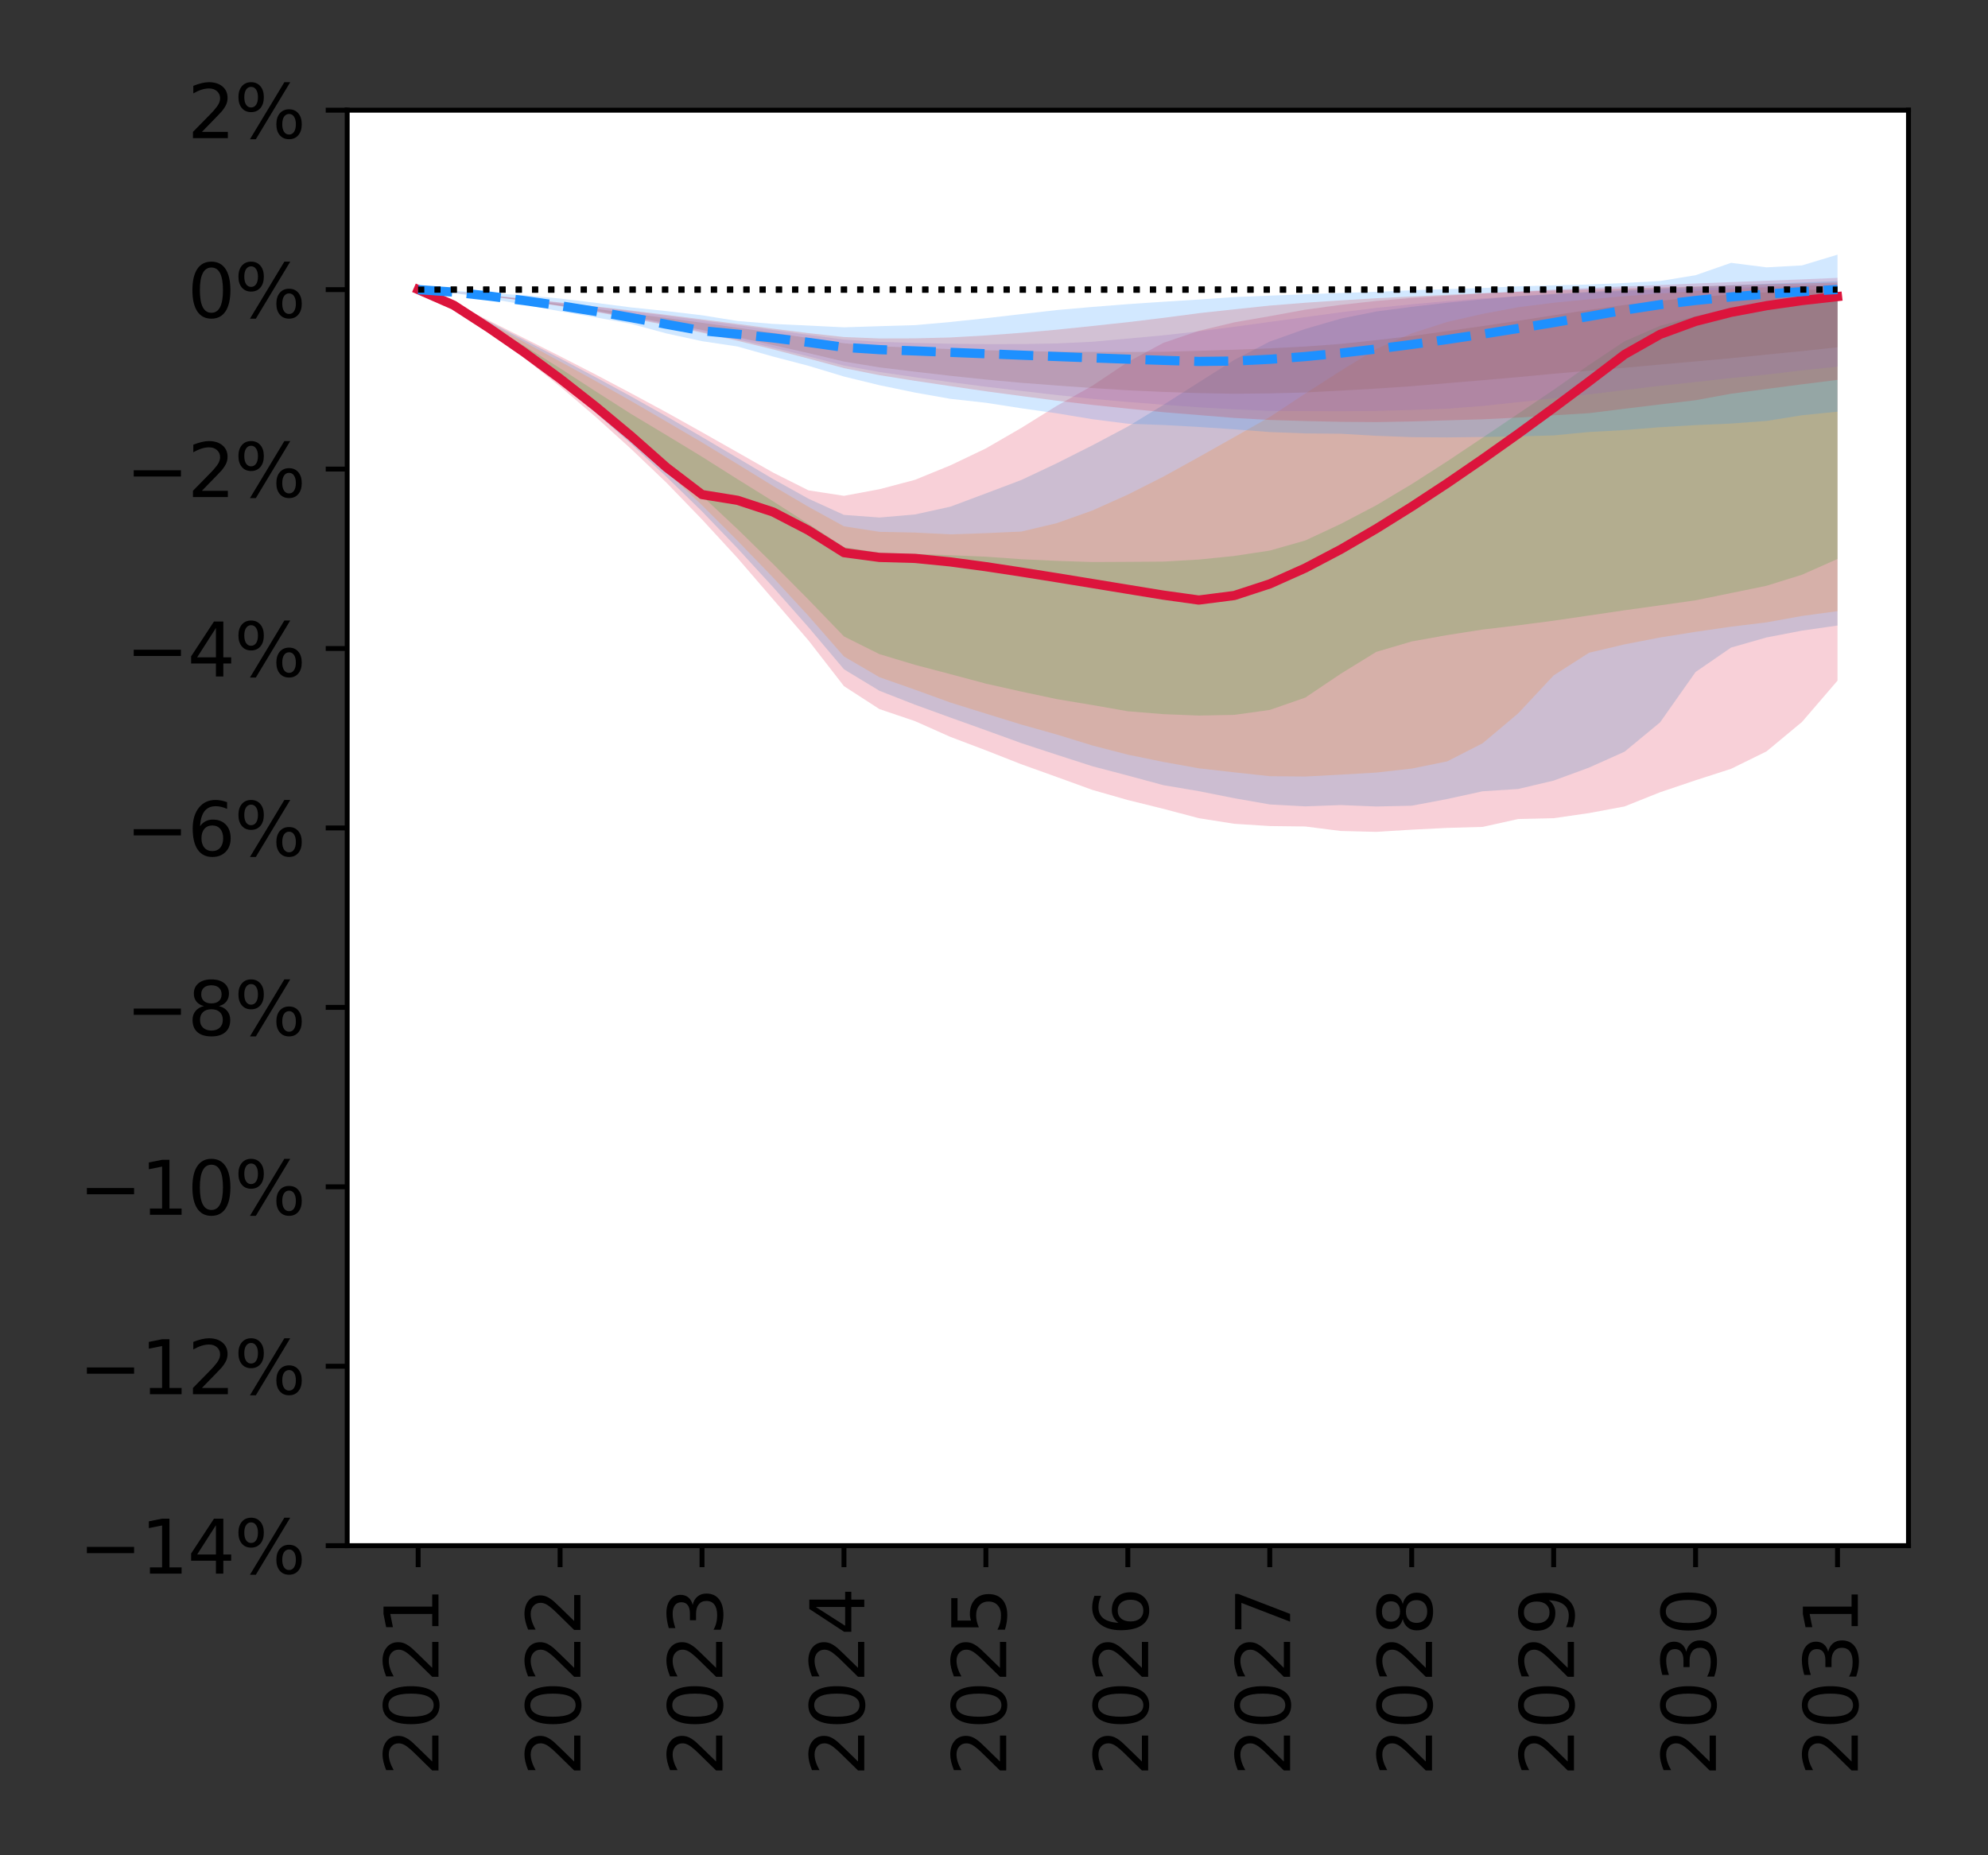 <?xml version="1.0" encoding="utf-8" standalone="no"?>
<!DOCTYPE svg PUBLIC "-//W3C//DTD SVG 1.1//EN"
  "http://www.w3.org/Graphics/SVG/1.1/DTD/svg11.dtd">
<svg height="302.4pt" version="1.1" viewBox="0 0 324 302.4" width="324pt" xmlns="http://www.w3.org/2000/svg" xmlns:xlink="http://www.w3.org/1999/xlink">
 <rect x="0" y="0" width="324" height="302.4" fill="#333333" stroke="none"/>
 <defs>
  <style type="text/css">*{stroke-linecap:butt;stroke-linejoin:round;}</style>
 </defs>
 <g id="figure_1">
  <g id="patch_1">
   <path d="M 0 302.4 
L 324 302.4 
L 324 0 
L 0 0 
z
" style="fill:none;"/>
  </g>
  <g id="axes_1">
   <g id="patch_2">
    <path d="M 56.585 251.94 
L 311.04 251.94 
L 311.04 17.96 
L 56.585 17.96 
z
" style="fill:#ffffff;"/>
   </g>
   <g id="PolyCollection_1">
    <path clip-path="url(#p4df57312c1)" d="M 68.151 47.208 
L 68.151 47.208 
L 73.934 49.978 
L 79.717 54.057 
L 85.5 58.394 
L 91.283 63.004 
L 97.066 67.939 
L 102.85 73.175 
L 108.633 78.694 
L 114.416 84.671 
L 120.199 90.953 
L 125.982 97.671 
L 131.765 104.39 
L 137.548 111.84 
L 143.331 115.579 
L 149.114 117.537 
L 154.897 120.111 
L 160.68 122.303 
L 166.463 124.575 
L 172.246 126.649 
L 178.029 128.749 
L 183.812 130.404 
L 189.596 131.833 
L 195.379 133.362 
L 201.162 134.274 
L 206.945 134.642 
L 212.728 134.713 
L 218.511 135.445 
L 224.294 135.591 
L 230.077 135.233 
L 235.86 134.944 
L 241.643 134.78 
L 247.426 133.498 
L 253.209 133.364 
L 258.992 132.525 
L 264.775 131.447 
L 270.559 129.133 
L 276.342 127.181 
L 282.125 125.314 
L 287.908 122.471 
L 293.691 117.667 
L 299.474 110.942 
L 299.474 45.294 
L 299.474 45.294 
L 293.691 45.535 
L 287.908 45.758 
L 282.125 45.983 
L 276.342 46.206 
L 270.559 46.46 
L 264.775 46.671 
L 258.992 46.95 
L 253.209 47.205 
L 247.426 47.514 
L 241.643 47.821 
L 235.86 48.192 
L 230.077 48.559 
L 224.294 49.053 
L 218.511 49.69 
L 212.728 50.475 
L 206.945 51.535 
L 201.162 52.541 
L 195.379 53.926 
L 189.596 55.887 
L 183.812 59.007 
L 178.029 62.876 
L 172.246 66.139 
L 166.463 69.74 
L 160.68 73.088 
L 154.897 75.848 
L 149.114 78.212 
L 143.331 79.74 
L 137.548 80.817 
L 131.765 79.927 
L 125.982 77.019 
L 120.199 73.729 
L 114.416 70.453 
L 108.633 67.221 
L 102.85 64.1 
L 97.066 61.042 
L 91.283 58.07 
L 85.5 55.163 
L 79.717 52.269 
L 73.934 49.341 
L 68.151 47.208 
z
" style="fill:#dc143c;fill-opacity:0.2;"/>
   </g>
   <g id="PolyCollection_2">
    <path clip-path="url(#p4df57312c1)" d="M 68.151 47.208 
L 68.151 47.208 
L 73.934 49.888 
L 79.717 53.826 
L 85.5 58.032 
L 91.283 62.507 
L 97.066 67.273 
L 102.85 72.337 
L 108.633 77.732 
L 114.416 83.358 
L 120.199 89.378 
L 125.982 95.685 
L 131.765 102.238 
L 137.548 109.094 
L 143.331 112.596 
L 149.114 114.859 
L 154.897 116.963 
L 160.68 119.034 
L 166.463 121.131 
L 172.246 123.03 
L 178.029 124.894 
L 183.812 126.413 
L 189.596 127.977 
L 195.379 128.956 
L 201.162 130.105 
L 206.945 131.122 
L 212.728 131.434 
L 218.511 131.223 
L 224.294 131.455 
L 230.077 131.329 
L 235.86 130.239 
L 241.643 128.972 
L 247.426 128.603 
L 253.209 127.235 
L 258.992 125.109 
L 264.775 122.518 
L 270.559 117.738 
L 276.342 109.533 
L 282.125 105.552 
L 287.908 103.901 
L 293.691 102.788 
L 299.474 101.96 
L 299.474 45.812 
L 299.474 45.812 
L 293.691 46.04 
L 287.908 46.253 
L 282.125 46.471 
L 276.342 46.749 
L 270.559 47.009 
L 264.775 47.269 
L 258.992 47.565 
L 253.209 47.906 
L 247.426 48.27 
L 241.643 48.776 
L 235.86 49.345 
L 230.077 50.009 
L 224.294 50.768 
L 218.511 51.933 
L 212.728 53.611 
L 206.945 55.671 
L 201.162 58.654 
L 195.379 62.316 
L 189.596 65.998 
L 183.812 69.521 
L 178.029 72.588 
L 172.246 75.5 
L 166.463 78.231 
L 160.68 80.418 
L 154.897 82.583 
L 149.114 83.856 
L 143.331 84.352 
L 137.548 83.924 
L 131.765 81.285 
L 125.982 78.072 
L 120.199 74.642 
L 114.416 71.231 
L 108.633 67.87 
L 102.85 64.619 
L 97.066 61.48 
L 91.283 58.415 
L 85.5 55.439 
L 79.717 52.442 
L 73.934 49.407 
L 68.151 47.208 
z
" style="fill:#1f77b4;fill-opacity:0.2;"/>
   </g>
   <g id="PolyCollection_3">
    <path clip-path="url(#p4df57312c1)" d="M 68.151 47.208 
L 68.151 47.208 
L 73.934 49.826 
L 79.717 53.672 
L 85.5 57.776 
L 91.283 62.128 
L 97.066 66.765 
L 102.85 71.672 
L 108.633 76.867 
L 114.416 82.362 
L 120.199 88.142 
L 125.982 94.124 
L 131.765 100.395 
L 137.548 107.004 
L 143.331 110.384 
L 149.114 112.415 
L 154.897 114.514 
L 160.68 116.318 
L 166.463 118.106 
L 172.246 119.727 
L 178.029 121.512 
L 183.812 123.006 
L 189.596 124.191 
L 195.379 125.233 
L 201.162 125.889 
L 206.945 126.518 
L 212.728 126.57 
L 218.511 126.266 
L 224.294 125.926 
L 230.077 125.275 
L 235.86 124.102 
L 241.643 121.146 
L 247.426 116.28 
L 253.209 110.09 
L 258.992 106.39 
L 264.775 105.028 
L 270.559 103.905 
L 276.342 102.983 
L 282.125 102.145 
L 287.908 101.444 
L 293.691 100.397 
L 299.474 99.618 
L 299.474 46.392 
L 299.474 46.392 
L 293.691 46.615 
L 287.908 46.837 
L 282.125 47.132 
L 276.342 47.442 
L 270.559 47.833 
L 264.775 48.273 
L 258.992 48.782 
L 253.209 49.347 
L 247.426 50.08 
L 241.643 51.159 
L 235.86 52.478 
L 230.077 54.339 
L 224.294 56.886 
L 218.511 60.433 
L 212.728 64.153 
L 206.945 67.963 
L 201.162 71.242 
L 195.379 74.501 
L 189.596 77.696 
L 183.812 80.617 
L 178.029 83.209 
L 172.246 85.268 
L 166.463 86.64 
L 160.68 86.902 
L 154.897 87.097 
L 149.114 86.804 
L 143.331 86.684 
L 137.548 85.786 
L 131.765 82.609 
L 125.982 79.204 
L 120.199 75.642 
L 114.416 72.115 
L 108.633 68.725 
L 102.85 65.36 
L 97.066 62.099 
L 91.283 58.922 
L 85.5 55.784 
L 79.717 52.648 
L 73.934 49.458 
L 68.151 47.208 
z
" style="fill:#ff7f0e;fill-opacity:0.2;"/>
   </g>
   <g id="PolyCollection_4">
    <path clip-path="url(#p4df57312c1)" d="M 68.151 47.208 
L 68.151 47.208 
L 73.934 49.738 
L 79.717 53.454 
L 85.5 57.406 
L 91.283 61.585 
L 97.066 66.016 
L 102.85 70.705 
L 108.633 75.637 
L 114.416 80.82 
L 120.199 86.243 
L 125.982 91.907 
L 131.765 97.739 
L 137.548 103.735 
L 143.331 106.623 
L 149.114 108.362 
L 154.897 109.886 
L 160.68 111.432 
L 166.463 112.727 
L 172.246 113.954 
L 178.029 114.92 
L 183.812 115.933 
L 189.596 116.404 
L 195.379 116.632 
L 201.162 116.52 
L 206.945 115.715 
L 212.728 113.708 
L 218.511 109.821 
L 224.294 106.26 
L 230.077 104.553 
L 235.86 103.516 
L 241.643 102.613 
L 247.426 101.925 
L 253.209 101.168 
L 258.992 100.322 
L 264.775 99.47 
L 270.559 98.667 
L 276.342 97.846 
L 282.125 96.666 
L 287.908 95.478 
L 293.691 93.676 
L 299.474 91.11 
L 299.474 47.998 
L 299.474 47.998 
L 293.691 48.558 
L 287.908 49.289 
L 282.125 50.267 
L 276.342 51.526 
L 270.559 53.103 
L 264.775 55.623 
L 258.992 59.471 
L 253.209 63.533 
L 247.426 67.436 
L 241.643 71.332 
L 235.86 75.195 
L 230.077 78.907 
L 224.294 82.364 
L 218.511 85.393 
L 212.728 88.098 
L 206.945 89.742 
L 201.162 90.618 
L 195.379 91.204 
L 189.596 91.537 
L 183.812 91.578 
L 178.029 91.607 
L 172.246 91.42 
L 166.463 91.148 
L 160.68 90.735 
L 154.897 90.496 
L 149.114 90.28 
L 143.331 90.098 
L 137.548 89.176 
L 131.765 85.397 
L 125.982 81.703 
L 120.199 78.104 
L 114.416 74.451 
L 108.633 70.936 
L 102.85 67.47 
L 97.066 63.776 
L 91.283 60.03 
L 85.5 56.406 
L 79.717 52.91 
L 73.934 49.542 
L 68.151 47.208 
z
" style="fill:#2ca02c;fill-opacity:0.2;"/>
   </g>
   <g id="PolyCollection_5">
    <path clip-path="url(#p4df57312c1)" d="M 68.151 47.208 
L 68.151 47.208 
L 73.934 47.788 
L 79.717 48.662 
L 85.5 49.664 
L 91.283 50.739 
L 97.066 51.726 
L 102.85 52.784 
L 108.633 54.355 
L 114.416 55.612 
L 120.199 56.478 
L 125.982 58.115 
L 131.765 59.625 
L 137.548 61.375 
L 143.331 62.787 
L 149.114 63.986 
L 154.897 65.01 
L 160.68 65.651 
L 166.463 66.548 
L 172.246 67.371 
L 178.029 68.329 
L 183.812 69.067 
L 189.596 69.273 
L 195.379 69.591 
L 201.162 69.976 
L 206.945 70.424 
L 212.728 70.645 
L 218.511 70.698 
L 224.294 71.032 
L 230.077 71.254 
L 235.86 71.294 
L 241.643 71.227 
L 247.426 71.132 
L 253.209 70.97 
L 258.992 70.414 
L 264.775 70.099 
L 270.559 69.634 
L 276.342 69.293 
L 282.125 69.038 
L 287.908 68.611 
L 293.691 67.685 
L 299.474 67.102 
L 299.474 41.507 
L 299.474 41.507 
L 293.691 43.259 
L 287.908 43.578 
L 282.125 42.841 
L 276.342 44.857 
L 270.559 45.802 
L 264.775 46.124 
L 258.992 46.372 
L 253.209 46.505 
L 247.426 46.67 
L 241.643 46.942 
L 235.86 47.124 
L 230.077 47.311 
L 224.294 47.569 
L 218.511 47.754 
L 212.728 47.958 
L 206.945 48.187 
L 201.162 48.42 
L 195.379 48.822 
L 189.596 49.185 
L 183.812 49.574 
L 178.029 50.029 
L 172.246 50.537 
L 166.463 51.198 
L 160.68 51.87 
L 154.897 52.483 
L 149.114 52.999 
L 143.331 53.167 
L 137.548 53.353 
L 131.765 53.065 
L 125.982 52.797 
L 120.199 52.317 
L 114.416 51.389 
L 108.633 50.707 
L 102.85 50.106 
L 97.066 49.356 
L 91.283 48.663 
L 85.5 48.129 
L 79.717 47.79 
L 73.934 47.398 
L 68.151 47.208 
z
" style="fill:#1e90ff;fill-opacity:0.2;"/>
   </g>
   <g id="PolyCollection_6">
    <path clip-path="url(#p4df57312c1)" d="M 68.151 47.208 
L 68.151 47.208 
L 73.934 47.625 
L 79.717 48.291 
L 85.5 49.052 
L 91.283 49.904 
L 97.066 50.845 
L 102.85 51.886 
L 108.633 53.01 
L 114.416 54.23 
L 120.199 55.548 
L 125.982 56.947 
L 131.765 58.449 
L 137.548 60.008 
L 143.331 61.152 
L 149.114 62.072 
L 154.897 62.933 
L 160.68 63.78 
L 166.463 64.551 
L 172.246 65.314 
L 178.029 65.998 
L 183.812 66.605 
L 189.596 67.186 
L 195.379 67.655 
L 201.162 68.126 
L 206.945 68.45 
L 212.728 68.627 
L 218.511 68.757 
L 224.294 68.802 
L 230.077 68.695 
L 235.86 68.513 
L 241.643 68.344 
L 247.426 68.064 
L 253.209 67.693 
L 258.992 67.345 
L 264.775 66.622 
L 270.559 65.921 
L 276.342 65.235 
L 282.125 64.173 
L 287.908 63.396 
L 293.691 62.641 
L 299.474 61.918 
L 299.474 46.061 
L 299.474 46.061 
L 293.691 46.194 
L 287.908 46.341 
L 282.125 46.514 
L 276.342 46.693 
L 270.559 46.845 
L 264.775 47.023 
L 258.992 47.184 
L 253.209 47.344 
L 247.426 47.558 
L 241.643 47.796 
L 235.86 48.048 
L 230.077 48.318 
L 224.294 48.611 
L 218.511 48.96 
L 212.728 49.344 
L 206.945 49.809 
L 201.162 50.418 
L 195.379 51.047 
L 189.596 51.812 
L 183.812 52.512 
L 178.029 53.134 
L 172.246 53.738 
L 166.463 54.244 
L 160.68 54.676 
L 154.897 55.006 
L 149.114 55.151 
L 143.331 55.166 
L 137.548 54.936 
L 131.765 54.3 
L 125.982 53.57 
L 120.199 52.804 
L 114.416 52.053 
L 108.633 51.323 
L 102.85 50.619 
L 97.066 49.947 
L 91.283 49.307 
L 85.5 48.699 
L 79.717 48.122 
L 73.934 47.573 
L 68.151 47.208 
z
" style="fill:#d62728;fill-opacity:0.2;"/>
   </g>
   <g id="PolyCollection_7">
    <path clip-path="url(#p4df57312c1)" d="M 68.151 47.208 
L 68.151 47.208 
L 73.934 47.617 
L 79.717 48.27 
L 85.5 49.015 
L 91.283 49.849 
L 97.066 50.771 
L 102.85 51.779 
L 108.633 52.873 
L 114.416 54.052 
L 120.199 55.316 
L 125.982 56.662 
L 131.765 58.084 
L 137.548 59.581 
L 143.331 60.638 
L 149.114 61.484 
L 154.897 62.286 
L 160.68 63.036 
L 166.463 63.728 
L 172.246 64.388 
L 178.029 65.009 
L 183.812 65.519 
L 189.596 65.961 
L 195.379 66.387 
L 201.162 66.72 
L 206.945 66.978 
L 212.728 67.005 
L 218.511 67.022 
L 224.294 66.981 
L 230.077 66.823 
L 235.86 66.62 
L 241.643 66.168 
L 247.426 65.552 
L 253.209 64.918 
L 258.992 64.274 
L 264.775 63.581 
L 270.559 62.886 
L 276.342 62.269 
L 282.125 61.618 
L 287.908 61.062 
L 293.691 60.363 
L 299.474 59.766 
L 299.474 46.418 
L 299.474 46.418 
L 293.691 46.553 
L 287.908 46.696 
L 282.125 46.87 
L 276.342 47.057 
L 270.559 47.226 
L 264.775 47.447 
L 258.992 47.694 
L 253.209 47.978 
L 247.426 48.27 
L 241.643 48.628 
L 235.86 49.077 
L 230.077 49.601 
L 224.294 50.184 
L 218.511 50.905 
L 212.728 51.69 
L 206.945 52.469 
L 201.162 53.263 
L 195.379 54.01 
L 189.596 54.651 
L 183.812 55.187 
L 178.029 55.703 
L 172.246 55.979 
L 166.463 56.085 
L 160.68 56.089 
L 154.897 56.03 
L 149.114 55.893 
L 143.331 55.719 
L 137.548 55.352 
L 131.765 54.582 
L 125.982 53.792 
L 120.199 52.998 
L 114.416 52.222 
L 108.633 51.464 
L 102.85 50.728 
L 97.066 50.029 
L 91.283 49.365 
L 85.5 48.74 
L 79.717 48.145 
L 73.934 47.58 
L 68.151 47.208 
z
" style="fill:#9467bd;fill-opacity:0.2;"/>
   </g>
   <g id="PolyCollection_8">
    <path clip-path="url(#p4df57312c1)" d="M 68.151 47.208 
L 68.151 47.208 
L 73.934 47.607 
L 79.717 48.243 
L 85.5 48.966 
L 91.283 49.772 
L 97.066 50.661 
L 102.85 51.628 
L 108.633 52.67 
L 114.416 53.783 
L 120.199 54.973 
L 125.982 56.235 
L 131.765 57.556 
L 137.548 58.931 
L 143.331 59.881 
L 149.114 60.586 
L 154.897 61.254 
L 160.68 61.864 
L 166.463 62.397 
L 172.246 62.837 
L 178.029 63.253 
L 183.812 63.615 
L 189.596 63.879 
L 195.379 64.074 
L 201.162 64.182 
L 206.945 64.122 
L 212.728 63.974 
L 218.511 63.67 
L 224.294 63.342 
L 230.077 62.949 
L 235.86 62.458 
L 241.643 61.973 
L 247.426 61.47 
L 253.209 60.921 
L 258.992 60.422 
L 264.775 59.945 
L 270.559 59.419 
L 276.342 58.908 
L 282.125 58.386 
L 287.908 57.798 
L 293.691 57.228 
L 299.474 56.615 
L 299.474 47.033 
L 299.474 47.033 
L 293.691 47.302 
L 287.908 47.635 
L 282.125 47.99 
L 276.342 48.46 
L 270.559 49.018 
L 264.775 49.705 
L 258.992 50.509 
L 253.209 51.384 
L 247.426 52.284 
L 241.643 53.147 
L 235.86 53.967 
L 230.077 54.768 
L 224.294 55.44 
L 218.511 56.056 
L 212.728 56.481 
L 206.945 56.78 
L 201.162 57.001 
L 195.379 57.187 
L 189.596 57.337 
L 183.812 57.37 
L 178.029 57.355 
L 172.246 57.33 
L 166.463 57.213 
L 160.68 57.087 
L 154.897 56.895 
L 149.114 56.683 
L 143.331 56.427 
L 137.548 55.95 
L 131.765 55.098 
L 125.982 54.245 
L 120.199 53.421 
L 114.416 52.607 
L 108.633 51.844 
L 102.85 51.095 
L 97.066 50.334 
L 91.283 49.576 
L 85.5 48.848 
L 79.717 48.183 
L 73.934 47.588 
L 68.151 47.208 
z
" style="fill:#8c564b;fill-opacity:0.2;"/>
   </g>
   <g id="matplotlib.axis_1">
    <g id="xtick_1">
     <g id="line2d_1">
      <defs>
       <path d="M 0 0 
L 0 3.5 
" id="m686ed9ef7c" style="stroke:#000000;stroke-width:0.8;"/>
      </defs>
      <g>
       <use style="stroke:#000000;stroke-width:0.8;" x="68.151" xlink:href="#m686ed9ef7c" y="251.94"/>
      </g>
     </g>
     <g id="text_1">
      <!-- 2021 -->
      <g transform="translate(71.462 289.48)rotate(-90)scale(0.12 -0.12)">
       <defs>
        <path d="M 1228 531 
L 3431 531 
L 3431 0 
L 469 0 
L 469 531 
Q 828 903 1448 1529 
Q 2069 2156 2228 2338 
Q 2531 2678 2651 2914 
Q 2772 3150 2772 3378 
Q 2772 3750 2511 3984 
Q 2250 4219 1831 4219 
Q 1534 4219 1204 4116 
Q 875 4013 500 3803 
L 500 4441 
Q 881 4594 1212 4672 
Q 1544 4750 1819 4750 
Q 2544 4750 2975 4387 
Q 3406 4025 3406 3419 
Q 3406 3131 3298 2873 
Q 3191 2616 2906 2266 
Q 2828 2175 2409 1742 
Q 1991 1309 1228 531 
z
" id="DejaVuSans-32" transform="scale(0.016)"/>
        <path d="M 2034 4250 
Q 1547 4250 1301 3770 
Q 1056 3291 1056 2328 
Q 1056 1369 1301 889 
Q 1547 409 2034 409 
Q 2525 409 2770 889 
Q 3016 1369 3016 2328 
Q 3016 3291 2770 3770 
Q 2525 4250 2034 4250 
z
M 2034 4750 
Q 2819 4750 3233 4129 
Q 3647 3509 3647 2328 
Q 3647 1150 3233 529 
Q 2819 -91 2034 -91 
Q 1250 -91 836 529 
Q 422 1150 422 2328 
Q 422 3509 836 4129 
Q 1250 4750 2034 4750 
z
" id="DejaVuSans-30" transform="scale(0.016)"/>
        <path d="M 794 531 
L 1825 531 
L 1825 4091 
L 703 3866 
L 703 4441 
L 1819 4666 
L 2450 4666 
L 2450 531 
L 3481 531 
L 3481 0 
L 794 0 
L 794 531 
z
" id="DejaVuSans-31" transform="scale(0.016)"/>
       </defs>
       <use xlink:href="#DejaVuSans-32"/>
       <use x="63.623" xlink:href="#DejaVuSans-30"/>
       <use x="127.246" xlink:href="#DejaVuSans-32"/>
       <use x="190.869" xlink:href="#DejaVuSans-31"/>
      </g>
     </g>
    </g>
    <g id="xtick_2">
     <g id="line2d_2">
      <g>
       <use style="stroke:#000000;stroke-width:0.8;" x="91.283" xlink:href="#m686ed9ef7c" y="251.94"/>
      </g>
     </g>
     <g id="text_2">
      <!-- 2022 -->
      <g transform="translate(94.595 289.48)rotate(-90)scale(0.12 -0.12)">
       <use xlink:href="#DejaVuSans-32"/>
       <use x="63.623" xlink:href="#DejaVuSans-30"/>
       <use x="127.246" xlink:href="#DejaVuSans-32"/>
       <use x="190.869" xlink:href="#DejaVuSans-32"/>
      </g>
     </g>
    </g>
    <g id="xtick_3">
     <g id="line2d_3">
      <g>
       <use style="stroke:#000000;stroke-width:0.8;" x="114.416" xlink:href="#m686ed9ef7c" y="251.94"/>
      </g>
     </g>
     <g id="text_3">
      <!-- 2023 -->
      <g transform="translate(117.727 289.48)rotate(-90)scale(0.12 -0.12)">
       <defs>
        <path d="M 2597 2516 
Q 3050 2419 3304 2112 
Q 3559 1806 3559 1356 
Q 3559 666 3084 287 
Q 2609 -91 1734 -91 
Q 1441 -91 1130 -33 
Q 819 25 488 141 
L 488 750 
Q 750 597 1062 519 
Q 1375 441 1716 441 
Q 2309 441 2620 675 
Q 2931 909 2931 1356 
Q 2931 1769 2642 2001 
Q 2353 2234 1838 2234 
L 1294 2234 
L 1294 2753 
L 1863 2753 
Q 2328 2753 2575 2939 
Q 2822 3125 2822 3475 
Q 2822 3834 2567 4026 
Q 2313 4219 1838 4219 
Q 1578 4219 1281 4162 
Q 984 4106 628 3988 
L 628 4550 
Q 988 4650 1302 4700 
Q 1616 4750 1894 4750 
Q 2613 4750 3031 4423 
Q 3450 4097 3450 3541 
Q 3450 3153 3228 2886 
Q 3006 2619 2597 2516 
z
" id="DejaVuSans-33" transform="scale(0.016)"/>
       </defs>
       <use xlink:href="#DejaVuSans-32"/>
       <use x="63.623" xlink:href="#DejaVuSans-30"/>
       <use x="127.246" xlink:href="#DejaVuSans-32"/>
       <use x="190.869" xlink:href="#DejaVuSans-33"/>
      </g>
     </g>
    </g>
    <g id="xtick_4">
     <g id="line2d_4">
      <g>
       <use style="stroke:#000000;stroke-width:0.8;" x="137.548" xlink:href="#m686ed9ef7c" y="251.94"/>
      </g>
     </g>
     <g id="text_4">
      <!-- 2024 -->
      <g transform="translate(140.859 289.48)rotate(-90)scale(0.12 -0.12)">
       <defs>
        <path d="M 2419 4116 
L 825 1625 
L 2419 1625 
L 2419 4116 
z
M 2253 4666 
L 3047 4666 
L 3047 1625 
L 3713 1625 
L 3713 1100 
L 3047 1100 
L 3047 0 
L 2419 0 
L 2419 1100 
L 313 1100 
L 313 1709 
L 2253 4666 
z
" id="DejaVuSans-34" transform="scale(0.016)"/>
       </defs>
       <use xlink:href="#DejaVuSans-32"/>
       <use x="63.623" xlink:href="#DejaVuSans-30"/>
       <use x="127.246" xlink:href="#DejaVuSans-32"/>
       <use x="190.869" xlink:href="#DejaVuSans-34"/>
      </g>
     </g>
    </g>
    <g id="xtick_5">
     <g id="line2d_5">
      <g>
       <use style="stroke:#000000;stroke-width:0.8;" x="160.68" xlink:href="#m686ed9ef7c" y="251.94"/>
      </g>
     </g>
     <g id="text_5">
      <!-- 2025 -->
      <g transform="translate(163.991 289.48)rotate(-90)scale(0.12 -0.12)">
       <defs>
        <path d="M 691 4666 
L 3169 4666 
L 3169 4134 
L 1269 4134 
L 1269 2991 
Q 1406 3038 1543 3061 
Q 1681 3084 1819 3084 
Q 2600 3084 3056 2656 
Q 3513 2228 3513 1497 
Q 3513 744 3044 326 
Q 2575 -91 1722 -91 
Q 1428 -91 1123 -41 
Q 819 9 494 109 
L 494 744 
Q 775 591 1075 516 
Q 1375 441 1709 441 
Q 2250 441 2565 725 
Q 2881 1009 2881 1497 
Q 2881 1984 2565 2268 
Q 2250 2553 1709 2553 
Q 1456 2553 1204 2497 
Q 953 2441 691 2322 
L 691 4666 
z
" id="DejaVuSans-35" transform="scale(0.016)"/>
       </defs>
       <use xlink:href="#DejaVuSans-32"/>
       <use x="63.623" xlink:href="#DejaVuSans-30"/>
       <use x="127.246" xlink:href="#DejaVuSans-32"/>
       <use x="190.869" xlink:href="#DejaVuSans-35"/>
      </g>
     </g>
    </g>
    <g id="xtick_6">
     <g id="line2d_6">
      <g>
       <use style="stroke:#000000;stroke-width:0.8;" x="183.812" xlink:href="#m686ed9ef7c" y="251.94"/>
      </g>
     </g>
     <g id="text_6">
      <!-- 2026 -->
      <g transform="translate(187.124 289.48)rotate(-90)scale(0.12 -0.12)">
       <defs>
        <path d="M 2113 2584 
Q 1688 2584 1439 2293 
Q 1191 2003 1191 1497 
Q 1191 994 1439 701 
Q 1688 409 2113 409 
Q 2538 409 2786 701 
Q 3034 994 3034 1497 
Q 3034 2003 2786 2293 
Q 2538 2584 2113 2584 
z
M 3366 4563 
L 3366 3988 
Q 3128 4100 2886 4159 
Q 2644 4219 2406 4219 
Q 1781 4219 1451 3797 
Q 1122 3375 1075 2522 
Q 1259 2794 1537 2939 
Q 1816 3084 2150 3084 
Q 2853 3084 3261 2657 
Q 3669 2231 3669 1497 
Q 3669 778 3244 343 
Q 2819 -91 2113 -91 
Q 1303 -91 875 529 
Q 447 1150 447 2328 
Q 447 3434 972 4092 
Q 1497 4750 2381 4750 
Q 2619 4750 2861 4703 
Q 3103 4656 3366 4563 
z
" id="DejaVuSans-36" transform="scale(0.016)"/>
       </defs>
       <use xlink:href="#DejaVuSans-32"/>
       <use x="63.623" xlink:href="#DejaVuSans-30"/>
       <use x="127.246" xlink:href="#DejaVuSans-32"/>
       <use x="190.869" xlink:href="#DejaVuSans-36"/>
      </g>
     </g>
    </g>
    <g id="xtick_7">
     <g id="line2d_7">
      <g>
       <use style="stroke:#000000;stroke-width:0.8;" x="206.945" xlink:href="#m686ed9ef7c" y="251.94"/>
      </g>
     </g>
     <g id="text_7">
      <!-- 2027 -->
      <g transform="translate(210.256 289.48)rotate(-90)scale(0.12 -0.12)">
       <defs>
        <path d="M 525 4666 
L 3525 4666 
L 3525 4397 
L 1831 0 
L 1172 0 
L 2766 4134 
L 525 4134 
L 525 4666 
z
" id="DejaVuSans-37" transform="scale(0.016)"/>
       </defs>
       <use xlink:href="#DejaVuSans-32"/>
       <use x="63.623" xlink:href="#DejaVuSans-30"/>
       <use x="127.246" xlink:href="#DejaVuSans-32"/>
       <use x="190.869" xlink:href="#DejaVuSans-37"/>
      </g>
     </g>
    </g>
    <g id="xtick_8">
     <g id="line2d_8">
      <g>
       <use style="stroke:#000000;stroke-width:0.8;" x="230.077" xlink:href="#m686ed9ef7c" y="251.94"/>
      </g>
     </g>
     <g id="text_8">
      <!-- 2028 -->
      <g transform="translate(233.388 289.48)rotate(-90)scale(0.12 -0.12)">
       <defs>
        <path d="M 2034 2216 
Q 1584 2216 1326 1975 
Q 1069 1734 1069 1313 
Q 1069 891 1326 650 
Q 1584 409 2034 409 
Q 2484 409 2743 651 
Q 3003 894 3003 1313 
Q 3003 1734 2745 1975 
Q 2488 2216 2034 2216 
z
M 1403 2484 
Q 997 2584 770 2862 
Q 544 3141 544 3541 
Q 544 4100 942 4425 
Q 1341 4750 2034 4750 
Q 2731 4750 3128 4425 
Q 3525 4100 3525 3541 
Q 3525 3141 3298 2862 
Q 3072 2584 2669 2484 
Q 3125 2378 3379 2068 
Q 3634 1759 3634 1313 
Q 3634 634 3220 271 
Q 2806 -91 2034 -91 
Q 1263 -91 848 271 
Q 434 634 434 1313 
Q 434 1759 690 2068 
Q 947 2378 1403 2484 
z
M 1172 3481 
Q 1172 3119 1398 2916 
Q 1625 2713 2034 2713 
Q 2441 2713 2670 2916 
Q 2900 3119 2900 3481 
Q 2900 3844 2670 4047 
Q 2441 4250 2034 4250 
Q 1625 4250 1398 4047 
Q 1172 3844 1172 3481 
z
" id="DejaVuSans-38" transform="scale(0.016)"/>
       </defs>
       <use xlink:href="#DejaVuSans-32"/>
       <use x="63.623" xlink:href="#DejaVuSans-30"/>
       <use x="127.246" xlink:href="#DejaVuSans-32"/>
       <use x="190.869" xlink:href="#DejaVuSans-38"/>
      </g>
     </g>
    </g>
    <g id="xtick_9">
     <g id="line2d_9">
      <g>
       <use style="stroke:#000000;stroke-width:0.8;" x="253.209" xlink:href="#m686ed9ef7c" y="251.94"/>
      </g>
     </g>
     <g id="text_9">
      <!-- 2029 -->
      <g transform="translate(256.521 289.48)rotate(-90)scale(0.12 -0.12)">
       <defs>
        <path d="M 703 97 
L 703 672 
Q 941 559 1184 500 
Q 1428 441 1663 441 
Q 2288 441 2617 861 
Q 2947 1281 2994 2138 
Q 2813 1869 2534 1725 
Q 2256 1581 1919 1581 
Q 1219 1581 811 2004 
Q 403 2428 403 3163 
Q 403 3881 828 4315 
Q 1253 4750 1959 4750 
Q 2769 4750 3195 4129 
Q 3622 3509 3622 2328 
Q 3622 1225 3098 567 
Q 2575 -91 1691 -91 
Q 1453 -91 1209 -44 
Q 966 3 703 97 
z
M 1959 2075 
Q 2384 2075 2632 2365 
Q 2881 2656 2881 3163 
Q 2881 3666 2632 3958 
Q 2384 4250 1959 4250 
Q 1534 4250 1286 3958 
Q 1038 3666 1038 3163 
Q 1038 2656 1286 2365 
Q 1534 2075 1959 2075 
z
" id="DejaVuSans-39" transform="scale(0.016)"/>
       </defs>
       <use xlink:href="#DejaVuSans-32"/>
       <use x="63.623" xlink:href="#DejaVuSans-30"/>
       <use x="127.246" xlink:href="#DejaVuSans-32"/>
       <use x="190.869" xlink:href="#DejaVuSans-39"/>
      </g>
     </g>
    </g>
    <g id="xtick_10">
     <g id="line2d_10">
      <g>
       <use style="stroke:#000000;stroke-width:0.8;" x="276.342" xlink:href="#m686ed9ef7c" y="251.94"/>
      </g>
     </g>
     <g id="text_10">
      <!-- 2030 -->
      <g transform="translate(279.653 289.48)rotate(-90)scale(0.12 -0.12)">
       <use xlink:href="#DejaVuSans-32"/>
       <use x="63.623" xlink:href="#DejaVuSans-30"/>
       <use x="127.246" xlink:href="#DejaVuSans-33"/>
       <use x="190.869" xlink:href="#DejaVuSans-30"/>
      </g>
     </g>
    </g>
    <g id="xtick_11">
     <g id="line2d_11">
      <g>
       <use style="stroke:#000000;stroke-width:0.8;" x="299.474" xlink:href="#m686ed9ef7c" y="251.94"/>
      </g>
     </g>
     <g id="text_11">
      <!-- 2031 -->
      <g transform="translate(302.785 289.48)rotate(-90)scale(0.12 -0.12)">
       <use xlink:href="#DejaVuSans-32"/>
       <use x="63.623" xlink:href="#DejaVuSans-30"/>
       <use x="127.246" xlink:href="#DejaVuSans-33"/>
       <use x="190.869" xlink:href="#DejaVuSans-31"/>
      </g>
     </g>
    </g>
   </g>
   <g id="matplotlib.axis_2">
    <g id="ytick_1">
     <g id="line2d_12">
      <defs>
       <path d="M 0 0 
L -3.5 0 
" id="m27048f101b" style="stroke:#000000;stroke-width:0.8;"/>
      </defs>
      <g>
       <use style="stroke:#000000;stroke-width:0.8;" x="56.585" xlink:href="#m27048f101b" y="251.94"/>
      </g>
     </g>
     <g id="text_12">
      <!-- −14% -->
      <g transform="translate(12.857 256.499)scale(0.12 -0.12)">
       <defs>
        <path d="M 678 2272 
L 4684 2272 
L 4684 1741 
L 678 1741 
L 678 2272 
z
" id="DejaVuSans-2212" transform="scale(0.016)"/>
        <path d="M 4653 2053 
Q 4381 2053 4226 1822 
Q 4072 1591 4072 1178 
Q 4072 772 4226 539 
Q 4381 306 4653 306 
Q 4919 306 5073 539 
Q 5228 772 5228 1178 
Q 5228 1588 5073 1820 
Q 4919 2053 4653 2053 
z
M 4653 2450 
Q 5147 2450 5437 2106 
Q 5728 1763 5728 1178 
Q 5728 594 5436 251 
Q 5144 -91 4653 -91 
Q 4153 -91 3862 251 
Q 3572 594 3572 1178 
Q 3572 1766 3864 2108 
Q 4156 2450 4653 2450 
z
M 1428 4353 
Q 1159 4353 1004 4120 
Q 850 3888 850 3481 
Q 850 3069 1003 2837 
Q 1156 2606 1428 2606 
Q 1700 2606 1854 2837 
Q 2009 3069 2009 3481 
Q 2009 3884 1853 4118 
Q 1697 4353 1428 4353 
z
M 4250 4750 
L 4750 4750 
L 1831 -91 
L 1331 -91 
L 4250 4750 
z
M 1428 4750 
Q 1922 4750 2215 4408 
Q 2509 4066 2509 3481 
Q 2509 2891 2217 2550 
Q 1925 2209 1428 2209 
Q 931 2209 642 2551 
Q 353 2894 353 3481 
Q 353 4063 643 4406 
Q 934 4750 1428 4750 
z
" id="DejaVuSans-25" transform="scale(0.016)"/>
       </defs>
       <use xlink:href="#DejaVuSans-2212"/>
       <use x="83.789" xlink:href="#DejaVuSans-31"/>
       <use x="147.412" xlink:href="#DejaVuSans-34"/>
       <use x="211.035" xlink:href="#DejaVuSans-25"/>
      </g>
     </g>
    </g>
    <g id="ytick_2">
     <g id="line2d_13">
      <g>
       <use style="stroke:#000000;stroke-width:0.8;" x="56.585" xlink:href="#m27048f101b" y="222.692"/>
      </g>
     </g>
     <g id="text_13">
      <!-- −12% -->
      <g transform="translate(12.857 227.252)scale(0.12 -0.12)">
       <use xlink:href="#DejaVuSans-2212"/>
       <use x="83.789" xlink:href="#DejaVuSans-31"/>
       <use x="147.412" xlink:href="#DejaVuSans-32"/>
       <use x="211.035" xlink:href="#DejaVuSans-25"/>
      </g>
     </g>
    </g>
    <g id="ytick_3">
     <g id="line2d_14">
      <g>
       <use style="stroke:#000000;stroke-width:0.8;" x="56.585" xlink:href="#m27048f101b" y="193.445"/>
      </g>
     </g>
     <g id="text_14">
      <!-- −10% -->
      <g transform="translate(12.857 198.004)scale(0.12 -0.12)">
       <use xlink:href="#DejaVuSans-2212"/>
       <use x="83.789" xlink:href="#DejaVuSans-31"/>
       <use x="147.412" xlink:href="#DejaVuSans-30"/>
       <use x="211.035" xlink:href="#DejaVuSans-25"/>
      </g>
     </g>
    </g>
    <g id="ytick_4">
     <g id="line2d_15">
      <g>
       <use style="stroke:#000000;stroke-width:0.8;" x="56.585" xlink:href="#m27048f101b" y="164.197"/>
      </g>
     </g>
     <g id="text_15">
      <!-- −8% -->
      <g transform="translate(20.492 168.757)scale(0.12 -0.12)">
       <use xlink:href="#DejaVuSans-2212"/>
       <use x="83.789" xlink:href="#DejaVuSans-38"/>
       <use x="147.412" xlink:href="#DejaVuSans-25"/>
      </g>
     </g>
    </g>
    <g id="ytick_5">
     <g id="line2d_16">
      <g>
       <use style="stroke:#000000;stroke-width:0.8;" x="56.585" xlink:href="#m27048f101b" y="134.95"/>
      </g>
     </g>
     <g id="text_16">
      <!-- −6% -->
      <g transform="translate(20.492 139.509)scale(0.12 -0.12)">
       <use xlink:href="#DejaVuSans-2212"/>
       <use x="83.789" xlink:href="#DejaVuSans-36"/>
       <use x="147.412" xlink:href="#DejaVuSans-25"/>
      </g>
     </g>
    </g>
    <g id="ytick_6">
     <g id="line2d_17">
      <g>
       <use style="stroke:#000000;stroke-width:0.8;" x="56.585" xlink:href="#m27048f101b" y="105.703"/>
      </g>
     </g>
     <g id="text_17">
      <!-- −4% -->
      <g transform="translate(20.492 110.262)scale(0.12 -0.12)">
       <use xlink:href="#DejaVuSans-2212"/>
       <use x="83.789" xlink:href="#DejaVuSans-34"/>
       <use x="147.412" xlink:href="#DejaVuSans-25"/>
      </g>
     </g>
    </g>
    <g id="ytick_7">
     <g id="line2d_18">
      <g>
       <use style="stroke:#000000;stroke-width:0.8;" x="56.585" xlink:href="#m27048f101b" y="76.455"/>
      </g>
     </g>
     <g id="text_18">
      <!-- −2% -->
      <g transform="translate(20.492 81.014)scale(0.12 -0.12)">
       <use xlink:href="#DejaVuSans-2212"/>
       <use x="83.789" xlink:href="#DejaVuSans-32"/>
       <use x="147.412" xlink:href="#DejaVuSans-25"/>
      </g>
     </g>
    </g>
    <g id="ytick_8">
     <g id="line2d_19">
      <g>
       <use style="stroke:#000000;stroke-width:0.8;" x="56.585" xlink:href="#m27048f101b" y="47.208"/>
      </g>
     </g>
     <g id="text_19">
      <!-- 0% -->
      <g transform="translate(30.548 51.767)scale(0.12 -0.12)">
       <use xlink:href="#DejaVuSans-30"/>
       <use x="63.623" xlink:href="#DejaVuSans-25"/>
      </g>
     </g>
    </g>
    <g id="ytick_9">
     <g id="line2d_20">
      <g>
       <use style="stroke:#000000;stroke-width:0.8;" x="56.585" xlink:href="#m27048f101b" y="17.96"/>
      </g>
     </g>
     <g id="text_20">
      <!-- 2% -->
      <g transform="translate(30.548 22.519)scale(0.12 -0.12)">
       <use xlink:href="#DejaVuSans-32"/>
       <use x="63.623" xlink:href="#DejaVuSans-25"/>
      </g>
     </g>
    </g>
   </g>
   <g id="line2d_21">
    <path clip-path="url(#p4df57312c1)" d="M 68.151 47.208 
L 73.934 49.736 
L 79.717 53.476 
L 85.5 57.471 
L 91.283 61.725 
L 97.066 66.26 
L 102.85 71.076 
L 108.633 76.191 
L 114.416 80.612 
L 120.199 81.548 
L 125.982 83.448 
L 131.765 86.446 
L 137.548 90.082 
L 143.331 90.855 
L 149.114 91.017 
L 154.897 91.589 
L 160.68 92.366 
L 166.463 93.244 
L 172.246 94.166 
L 178.029 95.109 
L 183.812 96.058 
L 189.596 97.003 
L 195.379 97.806 
L 201.162 97.066 
L 206.945 95.177 
L 212.728 92.59 
L 218.511 89.55 
L 224.294 86.184 
L 230.077 82.578 
L 235.86 78.778 
L 241.643 74.809 
L 247.426 70.713 
L 253.209 66.493 
L 258.992 62.171 
L 264.775 57.769 
L 270.559 54.501 
L 276.342 52.385 
L 282.125 50.908 
L 287.908 49.824 
L 293.691 48.994 
L 299.474 48.342 
" style="fill:none;stroke:#dc143c;stroke-linecap:square;stroke-width:1.5;"/>
   </g>
   <g id="line2d_22">
    <path clip-path="url(#p4df57312c1)" d="M 68.151 47.208 
L 299.474 47.208 
" style="fill:none;stroke:#000000;stroke-dasharray:1,1.65;stroke-dashoffset:0;"/>
   </g>
   <g id="line2d_23">
    <path clip-path="url(#p4df57312c1)" d="M 68.151 47.208 
L 73.934 47.611 
L 79.717 48.262 
L 85.5 49.003 
L 91.283 49.834 
L 97.066 50.755 
L 102.85 51.765 
L 108.633 52.859 
L 114.416 53.907 
L 120.199 54.468 
L 125.982 55.079 
L 131.765 55.806 
L 137.548 56.614 
L 143.331 56.989 
L 149.114 57.198 
L 154.897 57.427 
L 160.68 57.659 
L 166.463 57.889 
L 172.246 58.111 
L 178.029 58.33 
L 183.812 58.54 
L 189.596 58.735 
L 195.379 58.914 
L 201.162 58.848 
L 206.945 58.563 
L 212.728 58.117 
L 218.511 57.556 
L 224.294 56.892 
L 230.077 56.149 
L 235.86 55.337 
L 241.643 54.461 
L 247.426 53.539 
L 253.209 52.577 
L 258.992 51.574 
L 264.775 50.545 
L 270.559 49.657 
L 276.342 48.974 
L 282.125 48.396 
L 287.908 47.929 
L 293.691 47.532 
L 299.474 47.185 
" style="fill:none;stroke:#1e90ff;stroke-dasharray:5.55,2.4;stroke-dashoffset:0;stroke-width:1.5;"/>
   </g>
   <g id="line2d_24">
    <path clip-path="url(#p4df57312c1)" d="M 68.151 47.208 
L 299.474 47.208 
" style="fill:none;stroke:#000000;stroke-dasharray:1,1.65;stroke-dashoffset:0;"/>
   </g>
   <g id="patch_3">
    <path d="M 56.585 251.94 
L 56.585 17.96 
" style="fill:none;stroke:#000000;stroke-linecap:square;stroke-linejoin:miter;stroke-width:0.8;"/>
   </g>
   <g id="patch_4">
    <path d="M 311.04 251.94 
L 311.04 17.96 
" style="fill:none;stroke:#000000;stroke-linecap:square;stroke-linejoin:miter;stroke-width:0.8;"/>
   </g>
   <g id="patch_5">
    <path d="M 56.585 251.94 
L 311.04 251.94 
" style="fill:none;stroke:#000000;stroke-linecap:square;stroke-linejoin:miter;stroke-width:0.8;"/>
   </g>
   <g id="patch_6">
    <path d="M 56.585 17.96 
L 311.04 17.96 
" style="fill:none;stroke:#000000;stroke-linecap:square;stroke-linejoin:miter;stroke-width:0.8;"/>
   </g>
  </g>
 </g>
 <defs>
  <clipPath id="p4df57312c1">
   <rect height="233.98" width="254.455" x="56.585" y="17.96"/>
  </clipPath>
 </defs>
</svg>
